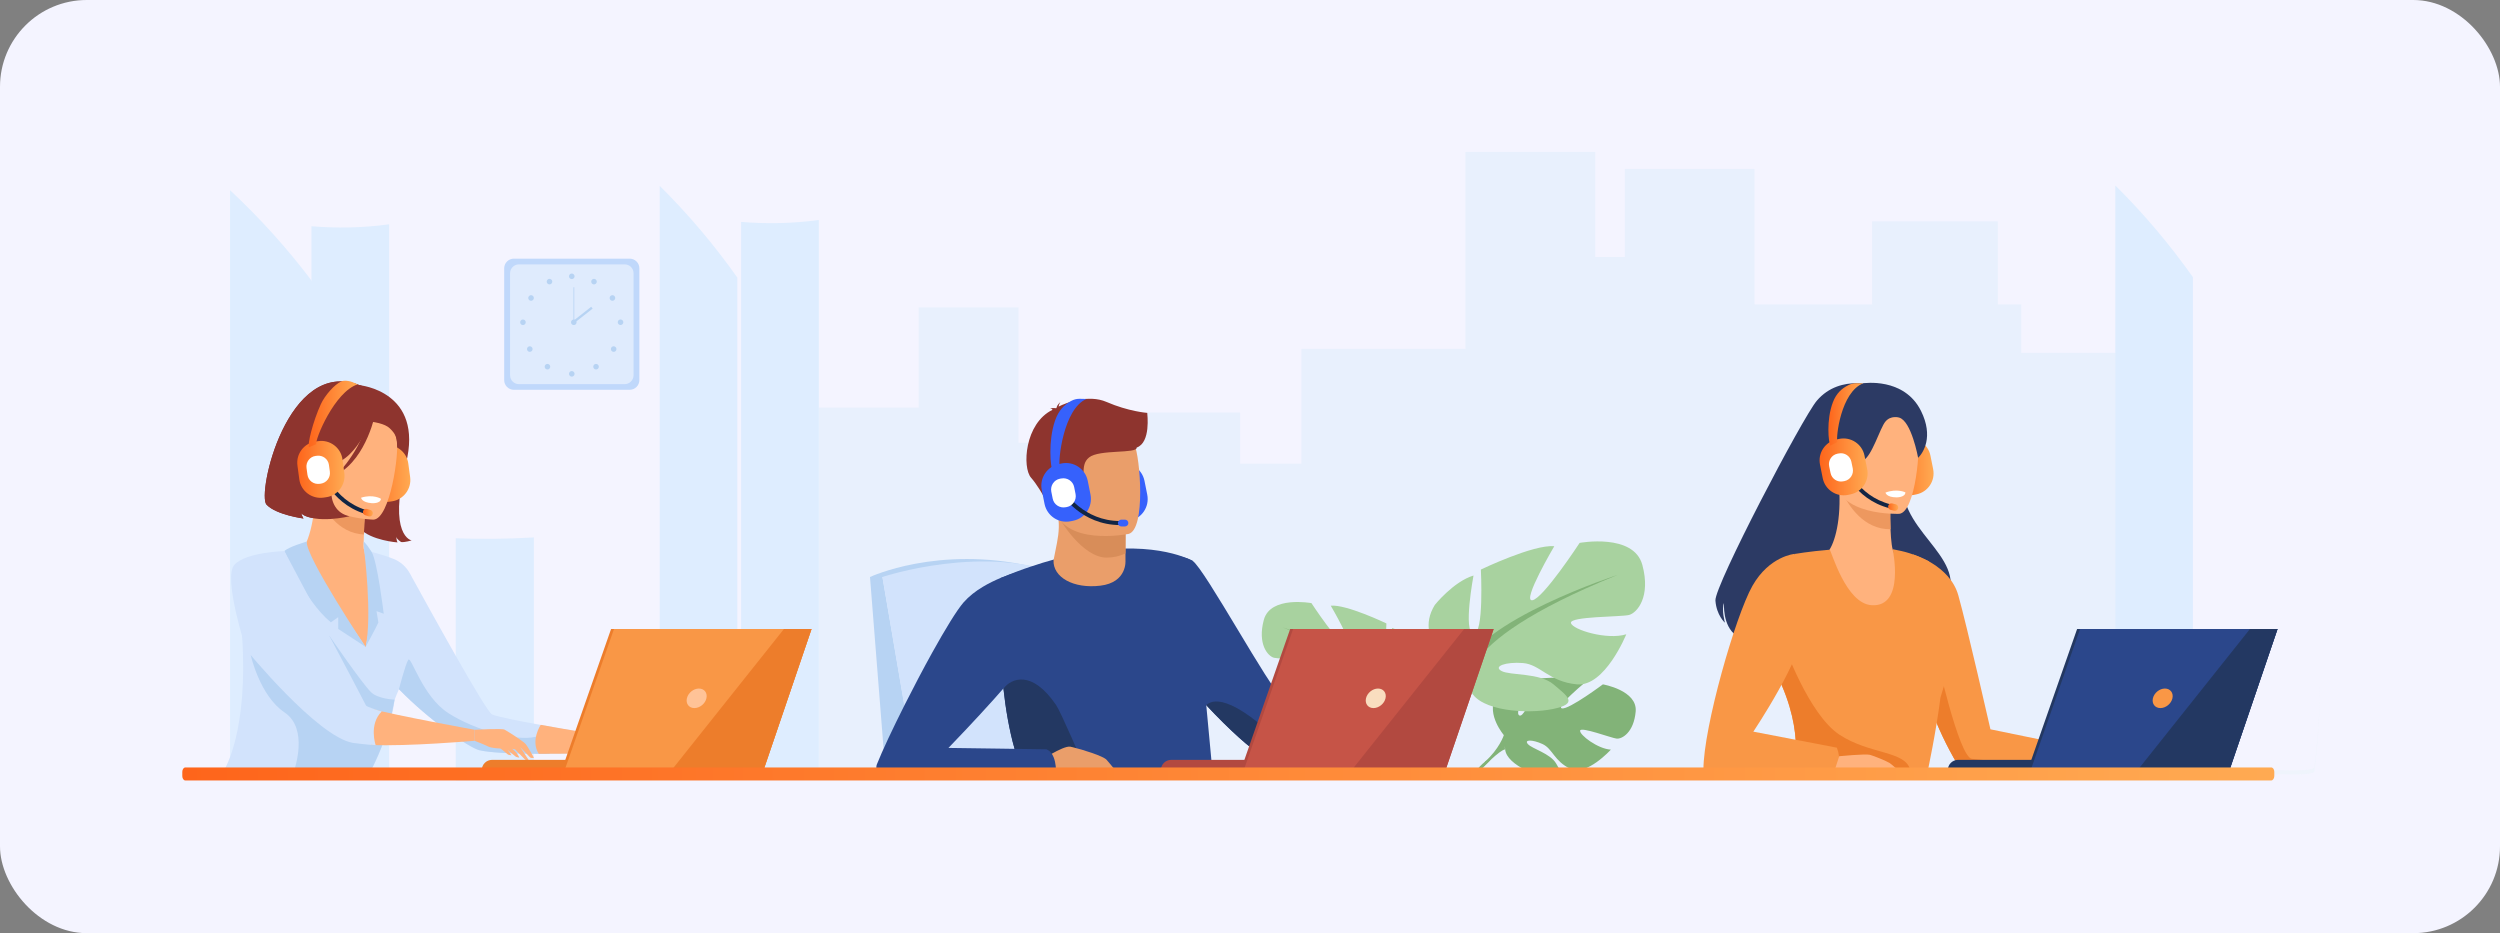 <svg width="576" height="215" viewBox="0 0 576 215" fill="none" xmlns="http://www.w3.org/2000/svg">
<rect x="0" y="0" width="576" height="215" fill="#808080" stroke="none"/>
<rect width="576" height="215" rx="20" fill="#F4F4FF"/>
<path opacity="0.6" d="M534.522 156.693C534.54 163.676 534.129 170.677 533.236 177.714C533.022 179.303 516.359 177.463 516.127 179.035L412.114 179.392H179.711V179.285L412.114 178.481L516.127 178.124C516.359 176.553 533.022 178.41 533.236 176.803C534.075 170.088 534.522 163.355 534.522 156.693Z" fill="#EBF3FA"/>
<path d="M488.782 81.291V178.482H188.656V93.918H211.659V70.826H234.662V102.008H253.289V95.043H285.722V106.83H299.848V80.38H337.639V35H367.535V59.199H374.357V38.929H404.236V70.147H431.329V51.002H460.296V70.147H465.69V81.291H488.782Z" fill="#E8F0FD"/>
<path d="M145.078 89.81H118.396C117.164 89.81 116.164 88.81 116.164 87.578V61.825C116.164 60.592 117.164 59.592 118.396 59.592H145.078C146.311 59.592 147.311 60.592 147.311 61.825V87.578C147.311 88.81 146.311 89.81 145.078 89.81Z" fill="#C0D8FB"/>
<path d="M143.937 88.507H119.559C118.434 88.507 117.523 87.596 117.523 86.471V62.95C117.523 61.825 118.434 60.914 119.559 60.914H143.937C145.062 60.914 145.973 61.825 145.973 62.95V86.471C145.955 87.596 145.045 88.507 143.937 88.507Z" fill="#DFEBFD"/>
<path d="M131.737 64.307C132.092 64.307 132.38 64.019 132.38 63.664C132.38 63.309 132.092 63.021 131.737 63.021C131.382 63.021 131.094 63.309 131.094 63.664C131.094 64.019 131.382 64.307 131.737 64.307Z" fill="#B7D3F3"/>
<path d="M136.293 64.575C136.472 64.271 136.865 64.146 137.168 64.325C137.472 64.503 137.597 64.896 137.418 65.2C137.24 65.503 136.847 65.628 136.543 65.45C136.24 65.289 136.132 64.896 136.293 64.575Z" fill="#B7D3F3"/>
<path d="M140.754 68.111C141.057 67.914 141.45 68.004 141.647 68.307C141.843 68.611 141.754 69.004 141.45 69.2C141.147 69.397 140.754 69.307 140.557 69.004C140.379 68.718 140.45 68.307 140.754 68.111Z" fill="#B7D3F3"/>
<path d="M143.567 74.488C143.702 74.16 143.545 73.784 143.217 73.649C142.889 73.514 142.513 73.67 142.378 73.999C142.242 74.327 142.399 74.703 142.727 74.838C143.056 74.973 143.431 74.816 143.567 74.488Z" fill="#B7D3F3"/>
<path d="M141.844 79.969C142.094 80.219 142.094 80.63 141.844 80.88C141.594 81.13 141.184 81.13 140.934 80.88C140.684 80.63 140.684 80.219 140.934 79.969C141.184 79.719 141.594 79.719 141.844 79.969Z" fill="#B7D3F3"/>
<path d="M137.327 85.131C137.682 85.131 137.969 84.843 137.969 84.488C137.969 84.133 137.682 83.845 137.327 83.845C136.971 83.845 136.684 84.133 136.684 84.488C136.684 84.843 136.971 85.131 137.327 85.131Z" fill="#B7D3F3"/>
<path d="M131.737 86.774C132.092 86.774 132.38 86.486 132.38 86.131C132.38 85.776 132.092 85.488 131.737 85.488C131.382 85.488 131.094 85.776 131.094 86.131C131.094 86.486 131.382 86.774 131.737 86.774Z" fill="#B7D3F3"/>
<path d="M127.168 64.575C126.99 64.271 126.597 64.146 126.293 64.325C125.99 64.503 125.865 64.896 126.043 65.2C126.222 65.504 126.615 65.629 126.918 65.45C127.222 65.289 127.329 64.896 127.168 64.575Z" fill="#B7D3F3"/>
<path d="M122.704 68.111C122.401 67.915 122.008 68.004 121.811 68.307C121.615 68.611 121.704 69.004 122.008 69.2C122.311 69.397 122.704 69.308 122.901 69.004C123.079 68.718 123.008 68.307 122.704 68.111Z" fill="#B7D3F3"/>
<path d="M120.487 74.897C120.842 74.897 121.13 74.61 121.13 74.254C121.13 73.899 120.842 73.612 120.487 73.612C120.132 73.612 119.844 73.899 119.844 74.254C119.844 74.61 120.132 74.897 120.487 74.897Z" fill="#B7D3F3"/>
<path d="M121.609 79.969C121.359 80.219 121.359 80.63 121.609 80.88C121.859 81.13 122.27 81.13 122.52 80.88C122.77 80.63 122.77 80.219 122.52 79.969C122.27 79.719 121.859 79.719 121.609 79.969Z" fill="#B7D3F3"/>
<path d="M126.131 85.131C126.486 85.131 126.774 84.843 126.774 84.488C126.774 84.133 126.486 83.845 126.131 83.845C125.776 83.845 125.488 84.133 125.488 84.488C125.488 84.843 125.776 85.131 126.131 85.131Z" fill="#B7D3F3"/>
<path d="M132.202 74.898C132.557 74.898 132.844 74.61 132.844 74.255C132.844 73.9 132.557 73.612 132.202 73.612C131.846 73.612 131.559 73.9 131.559 74.255C131.559 74.61 131.846 74.898 132.202 74.898Z" fill="#B7D3F3"/>
<path d="M132.311 66.183H132.133V74.237H132.311V66.183Z" fill="#B7D3F3"/>
<path d="M136.215 70.681L131.945 74.033L132.276 74.455L136.546 71.102L136.215 70.681Z" fill="#B7D3F3"/>
<path d="M188.653 50.68V177.821H170.758V51.127C176.562 51.609 182.509 51.52 188.653 50.68Z" fill="#DEEDFF"/>
<path d="M89.653 51.68V178.821H71.758V52.127C77.562 52.609 83.509 52.52 89.653 51.68Z" fill="#DEEDFF"/>
<path d="M123 123.821V179.821H105V124.018C110.838 124.23 116.82 124.191 123 123.821Z" fill="#DEEDFF"/>
<path d="M505.248 63.861V177.803H487.371V42.733C493.979 49.287 499.944 56.36 505.248 63.861Z" fill="#DEEDFF"/>
<path d="M169.877 63.949V177.891H152V42.821C158.608 49.375 164.573 56.448 169.877 63.949Z" fill="#DEEDFF"/>
<path d="M72 64.938V178.821H53V43.821C60.023 50.372 66.363 57.441 72 64.938Z" fill="#DEEDFF"/>
<path d="M203.321 132.941H200.445L203.964 177.392H210.929L203.321 132.941Z" fill="#B7D3F3"/>
<path d="M260.344 119.975L259.737 120.1C256.986 120.654 254.307 118.868 253.736 116.117L253.093 112.903C252.539 110.152 254.325 107.473 257.075 106.902L257.683 106.777C260.433 106.223 263.112 108.009 263.683 110.76L264.326 113.974C264.88 116.725 263.094 119.421 260.344 119.975Z" fill="#3661FC"/>
<path d="M200.445 132.941C200.445 132.941 216.108 125.583 237.575 130.476L203.321 132.941H200.445Z" fill="#B7D3F3"/>
<path d="M210.931 177.821L203.305 132.941C203.305 132.941 227.308 124.886 245.917 132.941L256.99 177.535L210.931 177.821Z" fill="#D2E3FC"/>
<path d="M376.861 163.927C376.432 168.802 373.682 170.302 372.485 170.177C371.271 170.052 364.199 167.356 364.056 168.338C363.895 169.32 368.163 172.57 371.146 172.713C371.146 172.713 365.52 178.928 361.788 177.125C358.055 175.339 357.734 172.499 355.394 171.427C353.054 170.356 351.072 170.374 352.036 171.445C353.001 172.535 357.216 173.588 358.555 175.946C358.877 176.5 359.18 177.017 359.412 177.464L351.536 177.446C349.036 176.214 346.929 174.499 346.786 172.642C346.768 172.499 346.768 172.374 346.75 172.231C346.5 169.391 346.5 169.391 346.5 169.391C346.5 169.391 342.464 164.677 344.553 160.765C344.911 160.123 345.429 159.48 346.161 158.908C346.161 158.908 349.929 156.622 353.001 156.819C353.001 156.819 350.626 160.819 349.947 163.176C349.715 164.016 349.679 164.641 350.054 164.837C350.447 165.052 350.983 164.444 351.519 163.48C352.858 161.069 354.322 156.354 354.322 156.354C354.322 156.354 356.591 156.14 359.162 156.104C360.323 156.086 361.538 156.104 362.645 156.211C363.859 156.318 364.949 156.515 365.645 156.854C365.645 156.854 365.485 156.979 365.235 157.194C364.842 157.515 364.234 158.033 363.556 158.64C361.52 160.444 358.877 162.98 359.859 163.212C360.663 163.391 363.163 161.908 365.395 160.426C367.467 159.051 369.306 157.676 369.306 157.676C369.306 157.676 377.29 159.051 376.861 163.927Z" fill="#82B378"/>
<path d="M372.946 164.052C372.946 164.052 351.265 163.212 346.478 169.409C346.478 169.409 345.425 172.588 342.156 175.464L341.656 176.857C341.656 176.857 345.407 172.892 346.764 172.66C346.746 172.66 344.639 164.98 372.946 164.052Z" fill="#82B378"/>
<path d="M343.068 175.446C342.89 175.642 342.604 175.928 342.211 176.303C342.068 176.428 341.943 176.571 341.8 176.714C341.604 176.928 341.408 177.178 341.229 177.446H340.211C341.247 176.16 342.158 175.482 342.158 175.482C342.247 175.428 344.104 174.303 343.068 175.446Z" fill="#82B378"/>
<path d="M322.819 161.355C322.819 161.355 331.57 156.461 327.481 149.818C327.481 149.818 324.212 145.728 320.712 144.692C320.712 144.692 322.569 154.604 320.712 154.836C318.855 155.068 319.426 143.638 319.426 143.638C319.426 143.638 310.211 139.209 306.603 139.549C306.603 139.549 312.318 149.228 310.443 148.996C308.585 148.764 302.156 138.959 302.156 138.959C302.156 138.959 292.709 137.209 291.19 142.799C289.672 148.389 292.119 151.193 293.53 151.55C294.923 151.907 303.906 151.782 303.674 152.943C303.442 154.104 297.37 155.979 293.994 154.925C293.994 154.925 297.727 164.141 302.62 163.676C307.514 163.212 309.032 160.176 312.068 159.944C315.104 159.712 317.319 160.533 315.801 161.337C314.283 162.158 309.157 161.605 306.71 163.694C304.263 165.784 302.281 167.052 306.835 167.998C311.389 168.927 319.551 168.356 321.176 164.855C322.819 161.355 322.819 161.355 322.819 161.355Z" fill="#A8D29F"/>
<path d="M295.531 144.549C295.531 144.549 320.016 152.479 322.82 161.337C322.82 161.337 322.695 165.302 325.16 169.856V171.606C325.16 171.606 322.588 165.659 321.195 164.837C321.177 164.855 326.66 157.158 295.531 144.549Z" fill="#82B378"/>
<path d="M327.409 177.41H326.016C325.98 175.392 325.73 173.106 325.051 171.374C324.962 171.159 324.873 170.945 324.766 170.749C324.48 170.177 324.284 169.766 324.159 169.463C323.444 167.713 325.159 169.856 325.159 169.856C325.159 169.856 327.195 172.981 327.409 177.41Z" fill="#82B378"/>
<path d="M336.728 154.586C336.728 154.586 325.191 148.121 330.584 139.37C330.584 139.37 334.889 133.994 339.496 132.601C339.496 132.601 337.032 145.674 339.496 145.978C341.961 146.281 341.193 131.226 341.193 131.226C341.193 131.226 353.337 125.386 358.106 125.85C358.106 125.85 350.569 138.602 353.034 138.298C355.498 137.995 363.946 125.082 363.946 125.082C363.946 125.082 376.394 122.778 378.394 130.154C380.394 137.53 377.161 141.227 375.322 141.691C373.482 142.156 361.642 141.995 361.945 143.531C362.249 145.067 370.25 147.531 374.697 146.138C374.697 146.138 369.786 158.283 363.321 157.676C356.855 157.068 354.873 153.068 350.873 152.764C346.872 152.461 343.961 153.532 345.961 154.604C347.962 155.675 354.73 154.961 357.945 157.693C361.177 160.444 363.785 162.123 357.784 163.355C351.783 164.587 341.032 163.819 338.871 159.211C336.728 154.586 336.728 154.586 336.728 154.586Z" fill="#A8D29F"/>
<path d="M372.697 132.458C372.697 132.458 340.407 142.906 336.728 154.586C336.728 154.586 336.889 159.819 333.656 165.802V168.105C333.656 168.105 337.032 160.265 338.889 159.194C338.871 159.211 331.656 149.067 372.697 132.458Z" fill="#82B378"/>
<path d="M334.961 165.284C334.8 165.694 334.533 166.248 334.157 166.998C334.032 167.266 333.907 167.534 333.782 167.82C332.675 170.588 332.461 174.41 332.497 177.428H330.639C330.425 170.713 333.64 165.819 333.64 165.819C333.693 165.748 335.89 162.998 334.961 165.284Z" fill="#82B378"/>
<path d="M279.331 177.535H235.486C234.843 175.964 234.272 174.285 233.772 172.535C232.522 168.159 231.718 163.337 231.2 158.622C231.2 158.569 231.182 158.497 231.182 158.444C230.289 150.264 230.289 142.388 230.414 137.655C230.486 134.923 230.593 133.226 230.593 133.155C230.682 133.119 230.789 133.083 230.879 133.048C233.2 132.065 235.433 131.226 237.576 130.512C237.594 130.512 237.594 130.512 237.594 130.512C239.398 129.904 241.112 129.369 242.791 128.922C245.72 128.118 248.434 127.547 250.952 127.136C253.917 126.672 256.614 126.44 259.007 126.386C259.114 126.386 259.221 126.386 259.329 126.386C259.971 126.368 260.579 126.386 261.168 126.386C267.169 126.511 271.169 127.708 273.187 128.511C273.473 128.619 273.705 128.726 273.92 128.815C273.937 128.833 273.973 128.833 273.991 128.851C274.223 128.958 274.402 129.047 274.527 129.101C274.545 129.101 274.562 129.119 274.58 129.119C274.634 129.154 274.705 129.19 274.759 129.208L277.92 162.444L279.331 177.535Z" fill="#2B478B"/>
<path d="M323.029 170.356C318.636 172.392 292.507 174.107 289.989 173.392C288.703 173.017 283.31 168.267 277.898 162.444C272.773 156.926 267.594 150.425 265.861 145.746C262.272 136.138 265.361 127.601 265.361 127.601C265.361 127.601 272.023 127.565 274.755 129.208C277.47 130.851 293.007 159.48 295.097 160.23C297.169 160.998 321.797 162.391 324.618 163.73C324.583 163.712 327.404 168.302 323.029 170.356Z" fill="#2B478B"/>
<path d="M259.308 127.511V129.137C259.308 129.137 259.754 134.191 253.521 134.941C247.289 135.691 242.574 132.976 242.734 129.083C243.288 126.065 243.895 123.975 243.949 121.475C243.967 120.546 243.895 119.564 243.717 118.439L255.79 118.171L259.344 118.742L259.308 127.511Z" fill="#EA9E6A"/>
<path d="M259.344 118.76L259.308 127.511C258.022 128.119 256.576 128.476 254.951 128.476C249.396 128.476 243.878 119.546 243.699 118.439L259.344 118.76Z" fill="#D88D59"/>
<path d="M260.04 123.011C260.04 123.011 244.574 126.154 242.77 116.492C240.966 106.831 237.734 100.741 247.538 98.312C257.325 95.901 259.95 99.222 261.344 102.294C262.719 105.384 264.022 121.94 260.04 123.011Z" fill="#EA9E6A"/>
<path d="M264.327 95.132C264.327 95.132 260.005 94.811 254.915 92.597C250.79 90.811 245.575 92.793 243.896 93.686C243.949 93.418 244.057 93.043 244.307 92.668C244.307 92.668 243.557 93.204 243.432 93.954C243.36 94.007 243.324 94.043 243.342 94.061C243.342 94.061 242.485 93.9 241.931 94.15C241.931 94.15 242.324 94.097 242.449 94.347C242.467 94.365 242.485 94.4 242.503 94.418C236.074 97.543 235.484 107.723 237.556 110.063C240.056 112.885 243.057 119.26 243.057 119.26C243.057 119.26 244.146 117.742 243.682 115.26C243.217 112.76 245.378 112.76 248.093 111.635C250.807 110.492 248.539 107.33 250.915 105.402C253.29 103.473 262.023 104.598 261.898 103.116C265.184 101.937 264.327 95.454 264.327 95.132Z" fill="#8E342E"/>
<path d="M235.468 177.535C234.825 175.964 234.254 174.285 233.754 172.535C232.504 168.159 231.7 163.337 231.182 158.622C231.182 158.569 231.164 158.497 231.164 158.444C231.2 158.462 231.253 158.551 231.289 158.497C233.004 156.426 237.665 154.157 243.308 162.408C244.434 164.052 249.381 175.589 250.166 177.517H235.468V177.535Z" fill="#233862"/>
<path d="M240.058 177.535C239.933 176.785 240.075 175.857 240.647 174.678C240.647 174.678 241.379 174.214 242.326 173.66C243.754 172.856 245.719 171.874 246.594 172.035C246.755 172.07 246.969 172.106 247.219 172.178C249.327 172.678 254.238 174.196 254.97 175.071C255.577 175.803 256.417 176.732 256.988 177.535H240.058Z" fill="#EA9E6A"/>
<path d="M243.309 177.535H201.983C201.875 177 201.875 176.518 202.018 176.142C203.251 173.035 205.662 167.909 208.43 162.409C210.466 158.372 212.698 154.122 214.806 150.318C217.735 145.049 220.413 140.638 221.985 138.817C223.235 137.388 224.789 136.191 226.432 135.209C227.825 134.37 229.254 133.691 230.575 133.137C230.665 133.102 230.772 133.066 230.861 133.03C233.736 131.869 236.022 131.351 236.022 131.351C236.022 131.351 236.058 132.655 236.058 134.655C236.058 140.477 235.844 152.211 233.986 155.086C233.469 155.89 232.504 157.087 231.29 158.497C231.254 158.533 231.218 158.569 231.183 158.622C230.522 159.39 229.807 160.212 229.039 161.051C224.735 165.873 219.27 171.553 218.592 172.249C218.538 172.303 218.52 172.321 218.52 172.321H218.592L230.182 172.481L233.736 172.535L241.112 172.642C241.612 172.856 242.023 173.214 242.327 173.66C243.041 174.714 243.273 176.232 243.309 177.535Z" fill="#2B478B"/>
<path d="M323.029 170.356C318.636 172.392 292.507 174.106 289.989 173.392C288.703 173.017 283.31 168.266 277.898 162.444C278.166 162.48 280.649 158.354 291.954 168.231C291.954 168.231 294.918 169.552 302.973 168.802C311.01 168.052 321.35 167.784 323.029 170.356Z" fill="#233862"/>
<path d="M297.347 177.446H267.469C267.469 176.124 268.54 175.071 269.844 175.071H297.33V177.446H297.347Z" fill="#B24940"/>
<path d="M297.255 144.924H343.439L332.367 177.446H285.879L297.255 144.924Z" fill="#B24940"/>
<path d="M344.137 144.924L333.046 177.446H286.559L297.935 144.924H344.137Z" fill="#C65447"/>
<path d="M319.224 160.89C318.938 162.141 317.688 163.141 316.456 163.141C315.206 163.141 314.438 162.141 314.724 160.89C315.009 159.64 316.26 158.64 317.492 158.64C318.742 158.64 319.51 159.64 319.224 160.89Z" fill="#F9DDBF"/>
<path d="M344.14 144.924L333.049 177.446H311.422L337.336 144.924H344.14Z" fill="#B24940"/>
<path d="M247.273 119.975L246.666 120.1C243.916 120.654 241.237 118.868 240.665 116.117L240.023 112.903C239.469 110.152 241.255 107.473 244.005 106.902L244.612 106.777C247.363 106.223 250.042 108.009 250.613 110.76L251.256 113.974C251.792 116.725 250.006 119.421 247.273 119.975Z" fill="#3661FC"/>
<path d="M242.465 108.384C242.055 107.634 241.447 101.651 243.091 96.883C243.894 94.579 245.18 93.257 246.787 92.382C247.377 92.061 248.02 91.882 248.698 91.882L250.324 91.918C244.984 94.186 243.733 106.277 244.162 107.58C244.144 107.545 244.126 107.509 244.126 107.491L242.465 108.384Z" fill="#3661FC"/>
<path d="M258.079 120.975C249.096 120.975 244.649 113.885 244.613 113.813L245.417 113.331L245.024 113.581L245.417 113.331C245.453 113.402 249.65 120.046 258.079 120.046C258.133 120.046 258.186 120.046 258.24 120.046L258.258 120.993C258.186 120.975 258.133 120.975 258.079 120.975Z" fill="#122544"/>
<path d="M245.828 116.814L245.524 116.867C244.167 117.135 242.809 116.26 242.542 114.885L242.22 113.278C241.952 111.92 242.827 110.563 244.202 110.295L244.506 110.242C245.863 109.974 247.221 110.849 247.489 112.224L247.81 113.831C248.078 115.189 247.185 116.546 245.828 116.814Z" fill="white"/>
<path d="M259.188 121.296H258.348C257.92 121.296 257.562 120.939 257.562 120.51C257.562 120.082 257.92 119.725 258.348 119.725H259.188C259.616 119.725 259.974 120.082 259.974 120.51C259.974 120.939 259.616 121.296 259.188 121.296Z" fill="#3661FC"/>
<path d="M79.536 107.241C79.536 107.241 72 111.099 77.5 119.368C77.5 119.368 71.035 120.118 69.392 118.26C69.392 118.26 69.642 119.082 69.928 119.475C69.928 119.475 63.659 118.653 61.409 116.278C59.159 113.903 66.177 82.292 82.876 88.757C82.876 88.757 97.735 90.114 93.52 106.848C89.305 123.582 94.842 124.511 94.842 124.511C94.842 124.511 93.181 125.011 92.431 124.886C92.431 124.886 91.413 124.297 91.305 123.654C91.305 123.654 91.359 124.636 91.591 124.975C91.591 124.975 85.519 124.547 82.912 121.779C80.286 119.028 78.09 110.599 79.536 107.241Z" fill="#8E342E"/>
<path d="M90.286 115.51L89.679 115.599C87 115.974 84.482 114.081 84.124 111.384L83.696 108.223C83.321 105.544 85.214 103.026 87.911 102.669L88.518 102.58C91.197 102.205 93.715 104.098 94.072 106.794L94.501 109.955C94.858 112.634 92.965 115.135 90.286 115.51Z" fill="url(#paint0_linear_1448_4791)"/>
<path d="M91.999 140.781C89.748 142.513 88.32 148.782 84.712 149.818C71.121 153.693 63.835 137.566 61.441 129.69C63.263 128.529 65.013 128.19 66.031 128.029C67.013 127.869 68.067 127.726 68.924 127.636C70.407 126.368 72.461 121.421 72.586 113.885L73.246 114.028L84.23 116.439C84.23 116.439 83.908 119.903 83.837 123.172C83.783 125.725 83.694 126.333 83.891 126.636C84.748 126.779 85.748 128.958 85.748 128.958C85.748 128.958 85.748 128.958 85.748 128.976C85.909 129.208 89.32 134.209 91.999 140.781Z" fill="#FFB27D"/>
<path d="M84.234 116.421C84.234 116.421 83.912 119.885 83.841 123.153C77.661 122.85 74.518 117.153 73.25 114.01L84.234 116.421Z" fill="#ED985F"/>
<path d="M140.114 173.41C140.114 173.41 133.649 173.642 126.63 173.677C125.809 173.677 124.951 173.677 124.13 173.677C118.415 173.66 112.807 173.445 110.414 172.838C108.074 172.231 99.091 166.159 91.912 158.783C91.358 160.104 90.929 161.122 90.929 161.212C90.715 162.873 90.358 164.534 89.947 166.123C88.322 172.195 85.607 177.303 85.5 177.482H81.66L51.621 177.446C51.621 177.446 57.3 168.713 55.764 146.317C55.729 145.746 60.997 127.69 60.997 127.69C60.997 127.69 65.087 126.975 69.82 126.6C70.266 127.011 71.177 138.888 77.106 139.584C78.071 139.691 84.25 149.121 84.25 149.121L86.125 139.477L83.911 126.69C86.75 127.529 88.304 127.815 90.662 128.761C92.269 129.404 93.591 130.583 94.43 132.101C98.573 139.655 111.986 164.033 113.361 164.605C114.647 165.141 119.486 166.105 124.594 167.034C131.434 168.284 138.792 169.463 138.792 169.463L140.114 173.41Z" fill="#D2E3FC"/>
<path d="M86.05 119.725C86.05 119.725 71.442 119.439 71.763 110.348C72.085 101.258 70.406 95.097 79.746 94.882C89.087 94.686 90.783 98.222 91.408 101.276C92.051 104.348 89.872 119.564 86.05 119.725Z" fill="#FFB27D"/>
<path d="M126.629 173.678C125.807 173.678 124.95 173.678 124.128 173.678C118.413 173.66 112.806 173.445 110.412 172.838C108.073 172.231 99.09 166.159 91.91 158.783C91.91 158.783 93.428 152.979 94.071 152.014C94.732 151.032 97.304 160.48 103.322 164.319C109.341 168.159 118.771 170.856 123.343 169.766C126.45 169.016 126.754 171.785 126.629 173.678Z" fill="#B7D3F3"/>
<path d="M83.195 114.67C83.195 114.67 83.285 115.76 85.678 115.938C85.678 115.938 87.696 116.081 87.767 114.92C87.767 114.902 85.946 113.795 83.195 114.67Z" fill="white"/>
<path d="M83.983 118.349C75.679 115.724 73.643 107.866 73.625 107.794L74.518 107.58L74.072 107.687L74.518 107.58C74.536 107.652 76.465 115.027 84.269 117.492C84.323 117.51 84.376 117.528 84.43 117.546L84.144 118.385C84.091 118.385 84.037 118.367 83.983 118.349Z" fill="#122544"/>
<path d="M84.929 118.957L84.143 118.707C83.751 118.582 83.518 118.153 83.643 117.76C83.768 117.367 84.197 117.135 84.59 117.26L85.376 117.51C85.769 117.635 86.001 118.064 85.876 118.457C85.751 118.867 85.322 119.082 84.929 118.957Z" fill="url(#paint1_linear_1448_4791)"/>
<path d="M86.894 93.668C86.894 93.668 83.161 104.741 77.535 106.634C71.928 108.509 70.07 106.294 70.07 106.294C70.07 106.294 74.214 102.49 74.678 96.347C74.678 96.347 83.751 89.149 86.894 93.668Z" fill="#8E342E"/>
<path d="M79.91 96.936C79.91 96.936 87.536 96.507 89.804 98.686C91.447 100.258 91.412 101.062 91.537 103.151C91.537 103.151 94.876 98.008 91.447 94.418C87.804 90.596 79.91 96.936 79.91 96.936Z" fill="#8E342E"/>
<path d="M86.571 94.847C86.571 94.847 84.66 105.455 77.695 109.295C77.695 109.295 84.446 102.383 84.571 95.472C84.678 88.56 86.571 94.847 86.571 94.847Z" fill="#8E342E"/>
<path d="M61.41 116.26C63.66 118.635 69.929 119.457 69.929 119.457C69.643 119.064 69.393 118.242 69.393 118.242C72.608 120.85 80.537 118.957 80.537 118.957C74.215 117.564 76.269 108.455 78.412 108.062C79.662 101.187 82.144 92.632 83.305 88.792C83.019 88.739 82.859 88.739 82.859 88.739C66.16 82.273 59.16 113.885 61.41 116.26Z" fill="#8E342E"/>
<path d="M75.122 114.563L74.515 114.653C71.836 115.028 69.318 113.135 68.96 110.438L68.532 107.277C68.157 104.598 70.05 102.08 72.746 101.723L73.354 101.633C76.033 101.258 78.551 103.151 78.908 105.848L79.337 109.009C79.694 111.688 77.801 114.206 75.122 114.563Z" fill="url(#paint2_linear_1448_4791)"/>
<path d="M71.174 103.062C70.817 102.383 72.067 97.169 73.925 93.115C74.818 91.15 77.068 88.543 78.675 87.864C79.264 87.614 80.032 87.721 80.658 87.864C81.122 87.971 82.408 88.56 82.408 88.56C77.121 90.203 72.514 101.294 72.853 102.437C72.835 102.401 72.835 102.383 72.817 102.348L71.174 103.062Z" fill="url(#paint3_linear_1448_4791)"/>
<path d="M73.91 111.438L73.606 111.474C72.267 111.652 71.016 110.724 70.838 109.384L70.624 107.812C70.445 106.473 71.374 105.223 72.713 105.044L73.017 105.009C74.356 104.83 75.606 105.759 75.785 107.098L75.999 108.67C76.178 110.009 75.249 111.241 73.91 111.438Z" fill="white"/>
<path d="M109.362 168.141C109.362 168.141 115.63 167.784 116.237 168.106C117.22 168.641 120.595 170.802 121.113 171.427C121.649 172.053 123.024 174.589 123.024 174.589C123.024 174.589 122.435 174.749 122.149 174.517C121.881 174.267 119.827 172.106 119.827 172.106L121.935 175.303C121.935 175.303 121.202 175.267 120.917 174.946C120.631 174.624 118.666 172.642 118.666 172.642L118.006 172.517C118.006 172.517 118.684 173.07 119.059 173.553C119.434 174.053 119.666 174.571 119.666 174.571C119.666 174.571 119.059 174.464 118.881 174.374C118.702 174.285 116.934 172.749 116.934 172.749L117.863 174.017C117.863 174.017 117.238 173.981 117.023 173.838C116.809 173.696 115.452 172.428 115.202 172.445C114.952 172.445 113.201 172.374 112.451 171.981C111.701 171.588 109.344 170.677 109.344 170.677L109.362 168.141Z" fill="#FFB27D"/>
<path d="M70.675 124.779C70.675 124.779 66.478 125.993 65.531 126.958C65.531 126.958 69.907 138.155 76.229 143.388L77.926 142.192V144.906L84.248 149.05C84.23 149.05 70.335 128.172 70.675 124.779Z" fill="#B7D3F3"/>
<path d="M89.93 166.087C88.305 172.159 85.59 177.267 85.483 177.446H87.626H85.483H65.534C65.534 177.446 67.856 177.446 67.838 177.428C67.785 177.231 71.214 167.927 65.534 164.123C59.837 160.301 57.766 150.925 57.766 150.925L75.893 146.496C75.893 146.496 83.358 157.39 85.483 159.479C87.109 161.069 90.912 161.194 90.912 161.194L89.93 166.087Z" fill="#B7D3F3"/>
<path d="M83.892 126.636C83.892 126.636 85.821 141.87 84.232 149.05C84.232 149.05 86.821 144.299 87.178 143.424L86.75 140.816L88.411 141.406C88.411 141.406 86.946 129.261 85.607 127.136C84.267 125.011 83.785 124.797 83.785 124.797L83.892 126.636Z" fill="#B7D3F3"/>
<path d="M140.114 173.41C140.114 173.41 132.024 173.713 124.13 173.677C122.166 170.641 124.577 166.998 124.577 166.998C131.417 168.248 138.775 169.427 138.775 169.427L140.114 173.41Z" fill="#FFB27D"/>
<path d="M140.879 177.446H111C111 176.124 112.072 175.071 113.375 175.071H140.861V177.446H140.879Z" fill="#ED7D2B"/>
<path d="M186.975 144.924L175.902 177.446H129.414L140.79 144.924H186.975Z" fill="#ED7D2B"/>
<path d="M186.976 144.924L176.01 177.16L175.903 177.446H130.094L141.47 144.924H186.976Z" fill="#F99746"/>
<path d="M162.759 160.89C162.474 162.14 161.223 163.14 159.991 163.14C158.741 163.14 157.973 162.14 158.259 160.89C158.545 159.64 159.795 158.64 161.027 158.64C162.277 158.64 163.045 159.64 162.759 160.89Z" fill="#FFC397"/>
<path d="M186.975 144.924L176.009 177.16H154.953L180.617 144.924H186.975Z" fill="#ED7D2B"/>
<path d="M109.358 170.677C109.358 170.677 93.981 172.016 85.481 171.641V163.283C91.053 164.819 109.358 168.141 109.358 168.141V170.677Z" fill="#FFB27D"/>
<path d="M65.531 126.976C65.531 126.976 56.744 127.172 54.012 130.119C51.297 133.066 56.709 149.675 56.709 149.675C56.709 149.675 73.104 169.749 81.301 171.16C81.301 171.16 84.891 171.642 86.552 171.677C86.552 171.677 84.909 166.909 87.963 163.909C87.963 163.909 84.444 162.926 84.301 162.498C84.159 162.051 65.531 126.976 65.531 126.976Z" fill="#D2E3FC"/>
<path d="M433.058 89.131C433.058 89.131 424.147 85.809 418.592 92.328C415.396 96.06 395 134.958 395.232 138.369C395.482 141.78 397.429 143.477 397.429 143.477C397.429 143.477 396.572 140.494 397.215 138.941C397.215 138.941 396.804 144.191 400.037 146.424C401.715 147.584 443.72 145.316 447.382 140.226C455.311 129.172 437.988 123.439 438.416 111.491C438.666 104.544 445.471 89.828 433.058 89.131Z" fill="#2C3A64"/>
<path d="M441.542 113.902L440.952 114.027C438.291 114.563 435.684 112.83 435.148 110.169L434.523 107.044C433.987 104.383 435.72 101.775 438.381 101.24L438.97 101.115C441.631 100.579 444.239 102.311 444.774 104.972L445.399 108.098C445.935 110.759 444.203 113.366 441.542 113.902Z" fill="url(#paint4_linear_1448_4791)"/>
<path d="M479.654 177.392H451.794C447.061 169.891 442.918 159.747 441.935 151.871C441.471 148.12 441.739 144.888 442.989 142.673C446.882 135.798 440.703 127.725 440.703 127.725C440.703 127.725 449.204 130.136 451.187 137.137C453.205 144.281 458.598 168.034 458.598 168.034L479.297 172.284C480.262 174.713 479.654 177.392 479.654 177.392Z" fill="#F99746"/>
<path d="M479.656 177.392H451.796C447.063 169.891 442.92 159.747 441.938 151.871L446.063 150.603C446.063 150.603 451.296 174.481 454.332 174.838C457.386 175.213 479.656 177.392 479.656 177.392Z" fill="#ED7D2B"/>
<path d="M444.827 139.03C442.684 140.905 439.933 142.548 436.379 143.816C423.056 148.531 416.502 137.548 413.645 129.832C415.395 128.546 417.127 128.118 418.127 127.886C419.109 127.653 420.127 127.457 420.985 127.314C422.396 125.957 424.128 120.885 423.789 113.348L424.449 113.455L435.558 115.188C435.558 115.188 435.451 118.67 435.576 121.938C435.683 124.492 435.915 126.921 436.469 127.457C437.326 127.546 437.844 127.6 437.844 127.6C437.844 127.6 437.844 127.6 437.844 127.618C438.022 127.832 441.737 132.636 444.827 139.03Z" fill="#FFB27D"/>
<path d="M435.562 115.188C435.562 115.188 435.454 118.67 435.579 121.938C429.4 122.01 425.918 116.527 424.453 113.455L435.562 115.188Z" fill="#ED985F"/>
<path d="M450.114 150.603C450.078 150.835 447.114 160.497 447.078 160.747C446.042 168.837 444.185 177.463 444.185 177.463H440.095L413.163 177.41C413.163 177.41 416.413 167.605 407.841 152.567C407.555 152.067 407.269 151.585 406.966 151.067C405.751 149.067 413.449 127.636 413.449 127.636C413.449 127.636 416.824 127.046 421.557 126.654C422.003 127.064 425.29 139.084 431.237 139.441C439.005 139.923 436.059 126.529 436.059 126.529C439.22 127.171 440.363 127.404 444.417 129.332C444.417 129.332 450.275 149.281 450.114 150.603Z" fill="#F99746"/>
<path d="M437.595 118.385C437.595 118.385 422.986 118.992 422.754 109.902C422.504 100.811 420.468 94.757 429.773 93.971C439.077 93.203 440.988 96.614 441.81 99.632C442.631 102.651 441.381 117.974 437.595 118.385Z" fill="#FFB27D"/>
<path d="M434.414 113.491C434.414 113.491 434.575 114.581 436.968 114.598C436.968 114.598 438.986 114.616 439.004 113.438C439.004 113.455 437.111 112.473 434.414 113.491Z" fill="white"/>
<path d="M435.433 117.117C426.985 115.009 424.467 107.294 424.449 107.205L425.324 106.937L424.896 107.08L425.324 106.937C425.342 107.008 427.717 114.241 435.665 116.224C435.718 116.241 435.772 116.241 435.826 116.259L435.611 117.152C435.54 117.152 435.486 117.134 435.433 117.117Z" fill="#122544"/>
<path d="M436.398 117.67L435.594 117.474C435.183 117.367 434.933 116.956 435.04 116.545C435.148 116.134 435.558 115.884 435.969 115.991L436.773 116.188C437.184 116.295 437.434 116.706 437.326 117.117C437.219 117.527 436.808 117.777 436.398 117.67Z" fill="url(#paint5_linear_1448_4791)"/>
<path d="M429.308 88.31C429.308 88.31 438.702 86.845 442.595 94.668C445.56 100.633 443.095 104.347 441.934 105.49C441.934 105.49 440.399 96.936 437.523 96.203C437.523 96.203 435.666 95.632 434.416 97.114C433.148 98.579 431.326 105.133 429.219 106.133C429.219 106.133 422.7 107.741 422.378 105.472C422.057 103.204 422.236 96.114 423.879 94.989C425.54 93.828 429.308 88.31 429.308 88.31Z" fill="#2C3A64"/>
<path d="M426.346 113.902L425.757 114.027C423.096 114.563 420.489 112.831 419.953 110.17L419.328 107.044C418.792 104.383 420.524 101.776 423.185 101.24L423.775 101.115C426.436 100.579 429.043 102.311 429.579 104.972L430.204 108.098C430.74 110.759 429.007 113.366 426.346 113.902Z" fill="url(#paint6_linear_1448_4791)"/>
<path d="M421.702 102.669C421.309 102.026 420.719 96.793 422.309 92.65C423.077 90.649 424.327 89.489 425.898 88.721C426.47 88.435 427.095 88.292 427.738 88.292L429.31 88.31C424.13 90.274 422.934 100.829 423.327 101.954C423.309 101.919 423.291 101.901 423.291 101.883L421.702 102.669Z" fill="url(#paint7_linear_1448_4791)"/>
<path d="M424.954 110.848L424.65 110.902C423.329 111.17 422.025 110.313 421.757 108.973L421.436 107.419C421.168 106.098 422.025 104.794 423.364 104.526L423.668 104.473C424.99 104.205 426.293 105.062 426.561 106.401L426.883 107.955C427.133 109.277 426.276 110.58 424.954 110.848Z" fill="white"/>
<path d="M413.181 177.392C413.181 177.392 416.432 167.587 407.859 152.549L411.056 148.567C411.056 148.567 416.7 164.569 423.772 169.248C430.826 173.909 439.113 172.927 440.113 177.445L413.181 177.392Z" fill="#ED7D2B"/>
<path d="M413.45 127.618C413.45 127.618 407.645 128.118 403.752 134.994C399.859 141.87 392.465 167.569 392.465 177.374H423.576C423.576 177.374 424.183 174.695 423.219 172.266L403.966 168.569C403.966 168.569 415.557 151.371 415.682 143.941C415.789 136.53 413.45 127.618 413.45 127.618Z" fill="#F99746"/>
<path d="M423.755 174.231C423.755 174.231 429.809 173.642 430.827 173.909C431.827 174.177 434.702 175.374 435.345 175.785C435.988 176.195 437.22 177.392 437.22 177.392C437.22 177.392 436.453 177.535 435.988 177.428C435.524 177.321 434.167 177.231 433.792 177.196C433.434 177.16 432.113 177.428 432.113 177.428H422.719L423.755 174.231Z" fill="#FFB27D"/>
<path d="M478.652 177.445H448.773C448.773 176.124 449.845 175.07 451.149 175.07H478.652V177.445Z" fill="#233862"/>
<path d="M524.748 144.924L513.675 177.445H467.188L478.564 144.924H524.748Z" fill="#233862"/>
<path d="M524.749 144.924L513.766 177.16L513.676 177.445H467.867L479.244 144.924H524.749Z" fill="#2B478B"/>
<path d="M500.529 160.89C500.243 162.14 498.993 163.14 497.761 163.14C496.511 163.14 495.743 162.14 496.028 160.89C496.314 159.64 497.564 158.639 498.797 158.639C500.029 158.639 500.815 159.64 500.529 160.89Z" fill="#F99746"/>
<path d="M524.744 144.924L513.761 177.16H492.723L518.386 144.924H524.744Z" fill="#233862"/>
<path d="M523.281 179.821H42.703C42.319 179.821 42 179.363 42 178.813V177.829C42 177.279 42.319 176.821 42.703 176.821H523.297C523.681 176.821 524 177.279 524 177.829V178.813C523.984 179.363 523.665 179.821 523.281 179.821Z" fill="url(#paint8_linear_1448_4791)"/>
<defs>
<linearGradient id="paint0_linear_1448_4791" x1="83.646" y1="109.082" x2="94.55" y2="109.082" gradientUnits="userSpaceOnUse">
<stop stop-color="#FE651B"/>
<stop offset="1" stop-color="#FFAA52"/>
</linearGradient>
<linearGradient id="paint1_linear_1448_4791" x1="83.609" y1="118.108" x2="85.911" y2="118.108" gradientUnits="userSpaceOnUse">
<stop stop-color="#FE651B"/>
<stop offset="1" stop-color="#FFAA52"/>
</linearGradient>
<linearGradient id="paint2_linear_1448_4791" x1="68.482" y1="108.136" x2="79.386" y2="108.136" gradientUnits="userSpaceOnUse">
<stop stop-color="#FE651B"/>
<stop offset="1" stop-color="#FFAA52"/>
</linearGradient>
<linearGradient id="paint3_linear_1448_4791" x1="71.111" y1="95.38" x2="82.414" y2="95.38" gradientUnits="userSpaceOnUse">
<stop stop-color="#FE651B"/>
<stop offset="1" stop-color="#FFAA52"/>
</linearGradient>
<linearGradient id="paint4_linear_1448_4791" x1="434.423" y1="107.564" x2="445.503" y2="107.564" gradientUnits="userSpaceOnUse">
<stop stop-color="#FE651B"/>
<stop offset="1" stop-color="#FFAA52"/>
</linearGradient>
<linearGradient id="paint5_linear_1448_4791" x1="435.015" y1="116.83" x2="437.353" y2="116.83" gradientUnits="userSpaceOnUse">
<stop stop-color="#FE651B"/>
<stop offset="1" stop-color="#FFAA52"/>
</linearGradient>
<linearGradient id="paint6_linear_1448_4791" x1="419.228" y1="107.564" x2="430.308" y2="107.564" gradientUnits="userSpaceOnUse">
<stop stop-color="#FE651B"/>
<stop offset="1" stop-color="#FFAA52"/>
</linearGradient>
<linearGradient id="paint7_linear_1448_4791" x1="421.26" y1="95.472" x2="429.314" y2="95.472" gradientUnits="userSpaceOnUse">
<stop stop-color="#FE651B"/>
<stop offset="1" stop-color="#FFAA52"/>
</linearGradient>
<linearGradient id="paint8_linear_1448_4791" x1="41.881" y1="178.319" x2="524.271" y2="178.319" gradientUnits="userSpaceOnUse">
<stop stop-color="#FE651B"/>
<stop offset="1" stop-color="#FFAA52"/>
</linearGradient>
</defs>
</svg>
